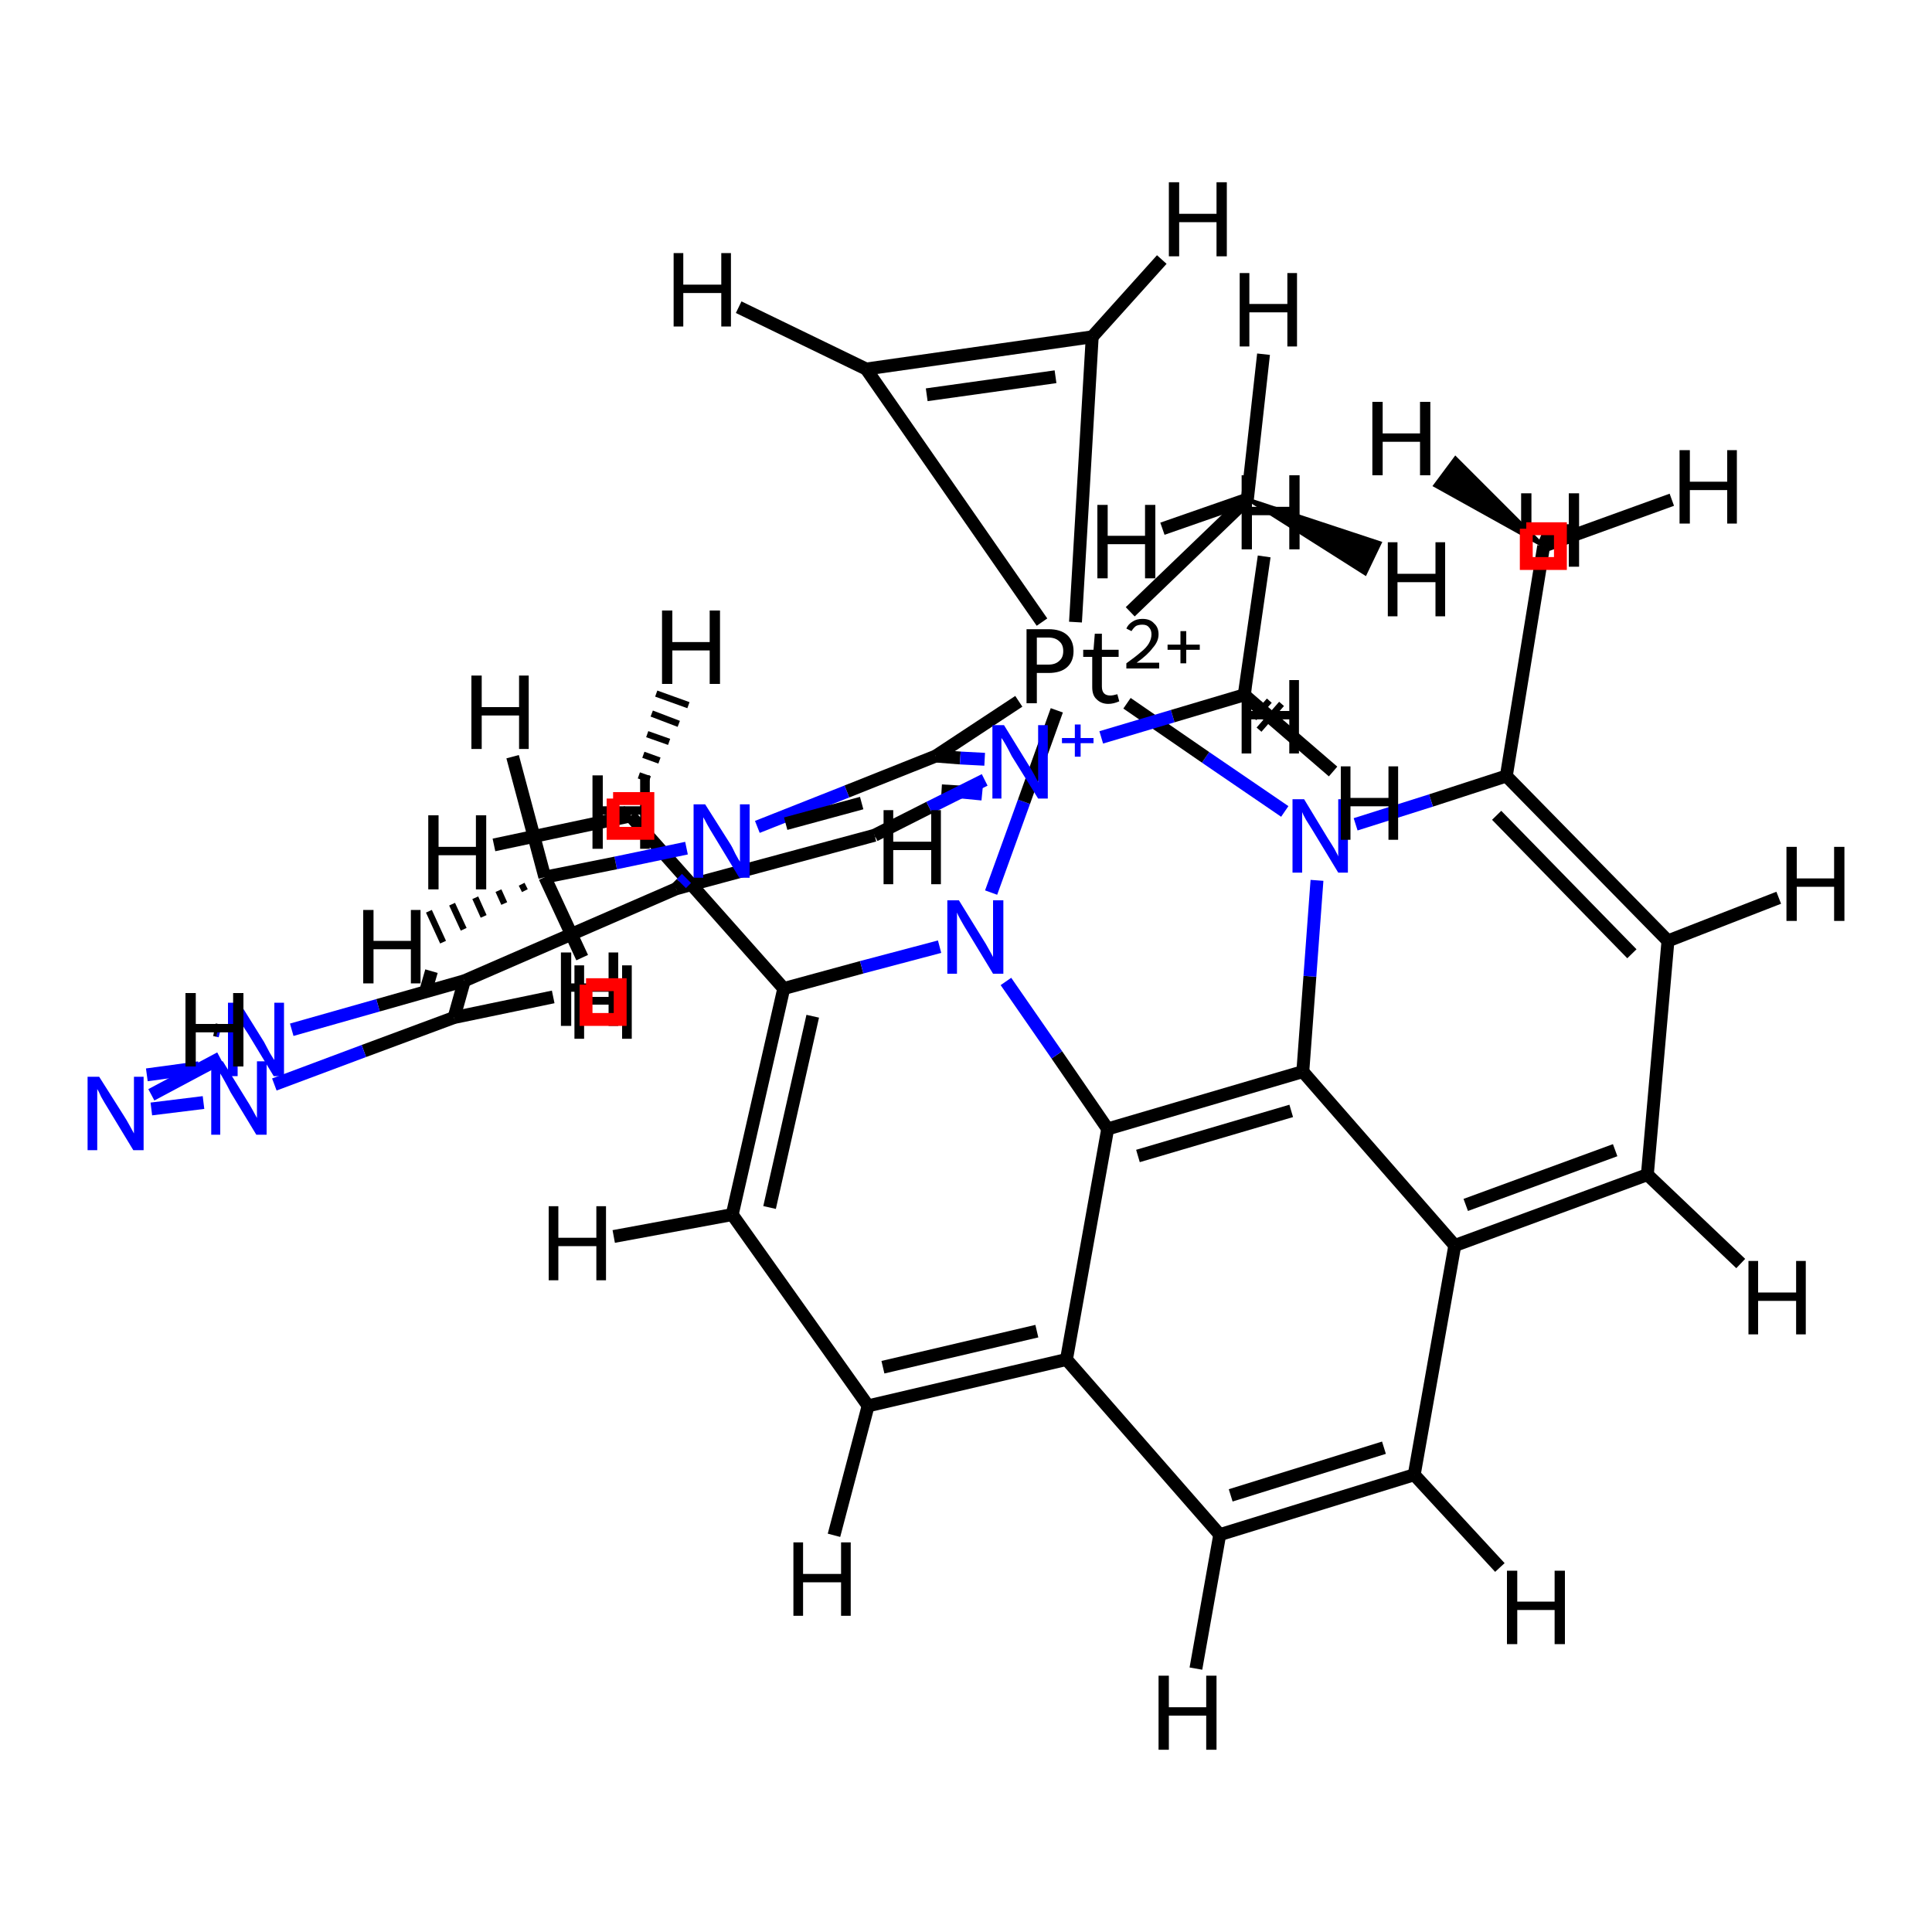 <?xml version='1.0' encoding='iso-8859-1'?>
<svg version='1.1' baseProfile='full'
              xmlns='http://www.w3.org/2000/svg'
                      xmlns:rdkit='http://www.rdkit.org/xml'
                      xmlns:xlink='http://www.w3.org/1999/xlink'
                  xml:space='preserve'
width='300px' height='300px' viewBox='0 0 300 300'>
<!-- END OF HEADER -->
<rect style='opacity:1.0;fill:#FFFFFF;stroke:none' width='300.0' height='300.0' x='0.0' y='0.0'> </rect>
<path class='bond-0 atom-0 atom-13' d='M 202.3,166.4 L 203.4,151.6' style='fill:none;fill-rule:evenodd;stroke:#000000;stroke-width:2.0px;stroke-linecap:butt;stroke-linejoin:miter;stroke-opacity:1' />
<path class='bond-0 atom-0 atom-13' d='M 203.4,151.6 L 204.5,136.7' style='fill:none;fill-rule:evenodd;stroke:#0000FF;stroke-width:2.0px;stroke-linecap:butt;stroke-linejoin:miter;stroke-opacity:1' />
<path class='bond-1 atom-0 atom-14' d='M 202.3,166.4 L 225.9,193.4' style='fill:none;fill-rule:evenodd;stroke:#000000;stroke-width:2.0px;stroke-linecap:butt;stroke-linejoin:miter;stroke-opacity:1' />
<path class='bond-2 atom-0 atom-15' d='M 202.3,166.4 L 172.0,175.3' style='fill:none;fill-rule:evenodd;stroke:#000000;stroke-width:2.0px;stroke-linecap:butt;stroke-linejoin:miter;stroke-opacity:1' />
<path class='bond-2 atom-0 atom-15' d='M 200.5,172.5 L 176.7,179.5' style='fill:none;fill-rule:evenodd;stroke:#000000;stroke-width:2.0px;stroke-linecap:butt;stroke-linejoin:miter;stroke-opacity:1' />
<path class='bond-3 atom-1 atom-19' d='M 145.3,117.4 L 158.2,108.9' style='fill:none;fill-rule:evenodd;stroke:#000000;stroke-width:2.0px;stroke-linecap:butt;stroke-linejoin:miter;stroke-opacity:1' />
<path class='bond-4 atom-1 atom-21' d='M 145.3,117.4 L 131.5,122.9' style='fill:none;fill-rule:evenodd;stroke:#000000;stroke-width:2.0px;stroke-linecap:butt;stroke-linejoin:miter;stroke-opacity:1' />
<path class='bond-4 atom-1 atom-21' d='M 131.5,122.9 L 117.6,128.4' style='fill:none;fill-rule:evenodd;stroke:#0000FF;stroke-width:2.0px;stroke-linecap:butt;stroke-linejoin:miter;stroke-opacity:1' />
<path class='bond-5 atom-1 atom-22' d='M 145.3,117.4 L 149.1,117.7' style='fill:none;fill-rule:evenodd;stroke:#000000;stroke-width:2.0px;stroke-linecap:butt;stroke-linejoin:miter;stroke-opacity:1' />
<path class='bond-5 atom-1 atom-22' d='M 149.1,117.7 L 152.9,117.9' style='fill:none;fill-rule:evenodd;stroke:#0000FF;stroke-width:2.0px;stroke-linecap:butt;stroke-linejoin:miter;stroke-opacity:1' />
<path class='bond-5 atom-1 atom-22' d='M 146.2,122.8 L 149.4,123.0' style='fill:none;fill-rule:evenodd;stroke:#000000;stroke-width:2.0px;stroke-linecap:butt;stroke-linejoin:miter;stroke-opacity:1' />
<path class='bond-5 atom-1 atom-22' d='M 149.4,123.0 L 152.5,123.3' style='fill:none;fill-rule:evenodd;stroke:#0000FF;stroke-width:2.0px;stroke-linecap:butt;stroke-linejoin:miter;stroke-opacity:1' />
<path class='bond-6 atom-2 atom-9' d='M 135.8,129.7 L 105.0,138.0' style='fill:none;fill-rule:evenodd;stroke:#000000;stroke-width:2.0px;stroke-linecap:butt;stroke-linejoin:miter;stroke-opacity:1' />
<path class='bond-6 atom-2 atom-9' d='M 133.8,124.7 L 122.0,127.9' style='fill:none;fill-rule:evenodd;stroke:#000000;stroke-width:2.0px;stroke-linecap:butt;stroke-linejoin:miter;stroke-opacity:1' />
<path class='bond-7 atom-2 atom-22' d='M 135.8,129.7 L 144.3,125.4' style='fill:none;fill-rule:evenodd;stroke:#000000;stroke-width:2.0px;stroke-linecap:butt;stroke-linejoin:miter;stroke-opacity:1' />
<path class='bond-7 atom-2 atom-22' d='M 144.3,125.4 L 152.9,121.1' style='fill:none;fill-rule:evenodd;stroke:#0000FF;stroke-width:2.0px;stroke-linecap:butt;stroke-linejoin:miter;stroke-opacity:1' />
<path class='bond-8 atom-3 atom-4' d='M 121.7,153.5 L 113.7,188.6' style='fill:none;fill-rule:evenodd;stroke:#000000;stroke-width:2.0px;stroke-linecap:butt;stroke-linejoin:miter;stroke-opacity:1' />
<path class='bond-8 atom-3 atom-4' d='M 126.2,157.8 L 119.5,187.5' style='fill:none;fill-rule:evenodd;stroke:#000000;stroke-width:2.0px;stroke-linecap:butt;stroke-linejoin:miter;stroke-opacity:1' />
<path class='bond-9 atom-3 atom-17' d='M 121.7,153.5 L 133.8,150.2' style='fill:none;fill-rule:evenodd;stroke:#000000;stroke-width:2.0px;stroke-linecap:butt;stroke-linejoin:miter;stroke-opacity:1' />
<path class='bond-9 atom-3 atom-17' d='M 133.8,150.2 L 145.9,147.0' style='fill:none;fill-rule:evenodd;stroke:#0000FF;stroke-width:2.0px;stroke-linecap:butt;stroke-linejoin:miter;stroke-opacity:1' />
<path class='bond-10 atom-3 atom-18' d='M 121.7,153.5 L 97.9,126.7' style='fill:none;fill-rule:evenodd;stroke:#000000;stroke-width:2.0px;stroke-linecap:butt;stroke-linejoin:miter;stroke-opacity:1' />
<path class='bond-11 atom-4 atom-5' d='M 113.7,188.6 L 134.8,218.3' style='fill:none;fill-rule:evenodd;stroke:#000000;stroke-width:2.0px;stroke-linecap:butt;stroke-linejoin:miter;stroke-opacity:1' />
<path class='bond-12 atom-5 atom-16' d='M 134.8,218.3 L 165.6,211.1' style='fill:none;fill-rule:evenodd;stroke:#000000;stroke-width:2.0px;stroke-linecap:butt;stroke-linejoin:miter;stroke-opacity:1' />
<path class='bond-12 atom-5 atom-16' d='M 137.1,212.3 L 161.0,206.7' style='fill:none;fill-rule:evenodd;stroke:#000000;stroke-width:2.0px;stroke-linecap:butt;stroke-linejoin:miter;stroke-opacity:1' />
<path class='bond-13 atom-6 atom-7' d='M 189.4,238.3 L 219.6,229.0' style='fill:none;fill-rule:evenodd;stroke:#000000;stroke-width:2.0px;stroke-linecap:butt;stroke-linejoin:miter;stroke-opacity:1' />
<path class='bond-13 atom-6 atom-7' d='M 191.1,232.2 L 214.9,224.8' style='fill:none;fill-rule:evenodd;stroke:#000000;stroke-width:2.0px;stroke-linecap:butt;stroke-linejoin:miter;stroke-opacity:1' />
<path class='bond-14 atom-6 atom-16' d='M 189.4,238.3 L 165.6,211.1' style='fill:none;fill-rule:evenodd;stroke:#000000;stroke-width:2.0px;stroke-linecap:butt;stroke-linejoin:miter;stroke-opacity:1' />
<path class='bond-15 atom-7 atom-14' d='M 219.6,229.0 L 225.9,193.4' style='fill:none;fill-rule:evenodd;stroke:#000000;stroke-width:2.0px;stroke-linecap:butt;stroke-linejoin:miter;stroke-opacity:1' />
<path class='bond-16 atom-8 atom-11' d='M 259.0,146.1 L 233.9,120.5' style='fill:none;fill-rule:evenodd;stroke:#000000;stroke-width:2.0px;stroke-linecap:butt;stroke-linejoin:miter;stroke-opacity:1' />
<path class='bond-16 atom-8 atom-11' d='M 253.4,148.1 L 232.4,126.6' style='fill:none;fill-rule:evenodd;stroke:#000000;stroke-width:2.0px;stroke-linecap:butt;stroke-linejoin:miter;stroke-opacity:1' />
<path class='bond-17 atom-8 atom-12' d='M 259.0,146.1 L 255.8,182.4' style='fill:none;fill-rule:evenodd;stroke:#000000;stroke-width:2.0px;stroke-linecap:butt;stroke-linejoin:miter;stroke-opacity:1' />
<path class='bond-18 atom-9 atom-21' d='M 105.0,138.0 L 105.8,137.2' style='fill:none;fill-rule:evenodd;stroke:#000000;stroke-width:2.0px;stroke-linecap:butt;stroke-linejoin:miter;stroke-opacity:1' />
<path class='bond-18 atom-9 atom-21' d='M 105.8,137.2 L 106.6,136.4' style='fill:none;fill-rule:evenodd;stroke:#0000FF;stroke-width:2.0px;stroke-linecap:butt;stroke-linejoin:miter;stroke-opacity:1' />
<path class='bond-19 atom-9 atom-27' d='M 105.0,138.0 L 72.1,152.3' style='fill:none;fill-rule:evenodd;stroke:#000000;stroke-width:2.0px;stroke-linecap:butt;stroke-linejoin:miter;stroke-opacity:1' />
<path class='bond-20 atom-10 atom-11' d='M 239.7,84.8 L 233.9,120.5' style='fill:none;fill-rule:evenodd;stroke:#000000;stroke-width:2.0px;stroke-linecap:butt;stroke-linejoin:miter;stroke-opacity:1' />
<path class='bond-21 atom-11 atom-13' d='M 233.9,120.5 L 222.2,124.3' style='fill:none;fill-rule:evenodd;stroke:#000000;stroke-width:2.0px;stroke-linecap:butt;stroke-linejoin:miter;stroke-opacity:1' />
<path class='bond-21 atom-11 atom-13' d='M 222.2,124.3 L 210.5,128.0' style='fill:none;fill-rule:evenodd;stroke:#0000FF;stroke-width:2.0px;stroke-linecap:butt;stroke-linejoin:miter;stroke-opacity:1' />
<path class='bond-22 atom-12 atom-14' d='M 255.8,182.4 L 225.9,193.4' style='fill:none;fill-rule:evenodd;stroke:#000000;stroke-width:2.0px;stroke-linecap:butt;stroke-linejoin:miter;stroke-opacity:1' />
<path class='bond-22 atom-12 atom-14' d='M 250.8,178.6 L 227.6,187.1' style='fill:none;fill-rule:evenodd;stroke:#000000;stroke-width:2.0px;stroke-linecap:butt;stroke-linejoin:miter;stroke-opacity:1' />
<path class='bond-23 atom-13 atom-19' d='M 199.5,126.0 L 187.2,117.6' style='fill:none;fill-rule:evenodd;stroke:#0000FF;stroke-width:2.0px;stroke-linecap:butt;stroke-linejoin:miter;stroke-opacity:1' />
<path class='bond-23 atom-13 atom-19' d='M 187.2,117.6 L 175.0,109.2' style='fill:none;fill-rule:evenodd;stroke:#000000;stroke-width:2.0px;stroke-linecap:butt;stroke-linejoin:miter;stroke-opacity:1' />
<path class='bond-24 atom-15 atom-16' d='M 172.0,175.3 L 165.6,211.1' style='fill:none;fill-rule:evenodd;stroke:#000000;stroke-width:2.0px;stroke-linecap:butt;stroke-linejoin:miter;stroke-opacity:1' />
<path class='bond-25 atom-15 atom-17' d='M 172.0,175.3 L 164.1,163.8' style='fill:none;fill-rule:evenodd;stroke:#000000;stroke-width:2.0px;stroke-linecap:butt;stroke-linejoin:miter;stroke-opacity:1' />
<path class='bond-25 atom-15 atom-17' d='M 164.1,163.8 L 156.2,152.4' style='fill:none;fill-rule:evenodd;stroke:#0000FF;stroke-width:2.0px;stroke-linecap:butt;stroke-linejoin:miter;stroke-opacity:1' />
<path class='bond-26 atom-17 atom-19' d='M 153.9,138.6 L 159.0,124.5' style='fill:none;fill-rule:evenodd;stroke:#0000FF;stroke-width:2.0px;stroke-linecap:butt;stroke-linejoin:miter;stroke-opacity:1' />
<path class='bond-26 atom-17 atom-19' d='M 159.0,124.5 L 164.1,110.3' style='fill:none;fill-rule:evenodd;stroke:#000000;stroke-width:2.0px;stroke-linecap:butt;stroke-linejoin:miter;stroke-opacity:1' />
<path class='bond-27 atom-19 atom-25' d='M 161.8,96.6 L 134.5,57.3' style='fill:none;fill-rule:evenodd;stroke:#000000;stroke-width:2.0px;stroke-linecap:butt;stroke-linejoin:miter;stroke-opacity:1' />
<path class='bond-28 atom-19 atom-26' d='M 167.0,96.6 L 169.6,52.3' style='fill:none;fill-rule:evenodd;stroke:#000000;stroke-width:2.0px;stroke-linecap:butt;stroke-linejoin:miter;stroke-opacity:1' />
<path class='bond-29 atom-21 atom-23' d='M 106.6,131.7 L 95.6,134.0' style='fill:none;fill-rule:evenodd;stroke:#0000FF;stroke-width:2.0px;stroke-linecap:butt;stroke-linejoin:miter;stroke-opacity:1' />
<path class='bond-29 atom-21 atom-23' d='M 95.6,134.0 L 84.6,136.2' style='fill:none;fill-rule:evenodd;stroke:#000000;stroke-width:2.0px;stroke-linecap:butt;stroke-linejoin:miter;stroke-opacity:1' />
<path class='bond-30 atom-22 atom-24' d='M 171.0,114.5 L 182.1,111.2' style='fill:none;fill-rule:evenodd;stroke:#0000FF;stroke-width:2.0px;stroke-linecap:butt;stroke-linejoin:miter;stroke-opacity:1' />
<path class='bond-30 atom-22 atom-24' d='M 182.1,111.2 L 193.2,107.9' style='fill:none;fill-rule:evenodd;stroke:#000000;stroke-width:2.0px;stroke-linecap:butt;stroke-linejoin:miter;stroke-opacity:1' />
<path class='bond-31 atom-25 atom-26' d='M 134.5,57.3 L 169.6,52.3' style='fill:none;fill-rule:evenodd;stroke:#000000;stroke-width:2.0px;stroke-linecap:butt;stroke-linejoin:miter;stroke-opacity:1' />
<path class='bond-31 atom-25 atom-26' d='M 143.9,61.3 L 163.9,58.5' style='fill:none;fill-rule:evenodd;stroke:#000000;stroke-width:2.0px;stroke-linecap:butt;stroke-linejoin:miter;stroke-opacity:1' />
<path class='bond-32 atom-27 atom-28' d='M 72.1,152.3 L 70.5,158.0' style='fill:none;fill-rule:evenodd;stroke:#000000;stroke-width:2.0px;stroke-linecap:butt;stroke-linejoin:miter;stroke-opacity:1' />
<path class='bond-32 atom-27 atom-28' d='M 67.0,150.8 L 66.1,153.9' style='fill:none;fill-rule:evenodd;stroke:#000000;stroke-width:2.0px;stroke-linecap:butt;stroke-linejoin:miter;stroke-opacity:1' />
<path class='bond-33 atom-27 atom-29' d='M 72.1,152.3 L 58.7,156.1' style='fill:none;fill-rule:evenodd;stroke:#000000;stroke-width:2.0px;stroke-linecap:butt;stroke-linejoin:miter;stroke-opacity:1' />
<path class='bond-33 atom-27 atom-29' d='M 58.7,156.1 L 45.3,159.9' style='fill:none;fill-rule:evenodd;stroke:#0000FF;stroke-width:2.0px;stroke-linecap:butt;stroke-linejoin:miter;stroke-opacity:1' />
<path class='bond-34 atom-28 atom-31' d='M 70.5,158.0 L 56.5,163.2' style='fill:none;fill-rule:evenodd;stroke:#000000;stroke-width:2.0px;stroke-linecap:butt;stroke-linejoin:miter;stroke-opacity:1' />
<path class='bond-34 atom-28 atom-31' d='M 56.5,163.2 L 42.6,168.4' style='fill:none;fill-rule:evenodd;stroke:#0000FF;stroke-width:2.0px;stroke-linecap:butt;stroke-linejoin:miter;stroke-opacity:1' />
<path class='bond-35 atom-29 atom-30' d='M 34.2,164.3 L 23.5,170.0' style='fill:none;fill-rule:evenodd;stroke:#0000FF;stroke-width:2.0px;stroke-linecap:butt;stroke-linejoin:miter;stroke-opacity:1' />
<path class='bond-36 atom-30 atom-31' d='M 23.5,172.2 L 31.6,171.2' style='fill:none;fill-rule:evenodd;stroke:#0000FF;stroke-width:2.0px;stroke-linecap:butt;stroke-linejoin:miter;stroke-opacity:1' />
<path class='bond-36 atom-30 atom-31' d='M 22.8,166.9 L 30.9,165.8' style='fill:none;fill-rule:evenodd;stroke:#0000FF;stroke-width:2.0px;stroke-linecap:butt;stroke-linejoin:miter;stroke-opacity:1' />
<path class='bond-37 atom-19 atom-20' d='M 175.5,95.0 L 193.7,77.5' style='fill:none;fill-rule:evenodd;stroke:#000000;stroke-width:2.0px;stroke-linecap:butt;stroke-linejoin:miter;stroke-opacity:1' />
<path class='bond-38 atom-2 atom-32' d='M 135.8,129.7 L 136.0,129.8' style='fill:none;fill-rule:evenodd;stroke:#000000;stroke-width:2.0px;stroke-linecap:butt;stroke-linejoin:miter;stroke-opacity:1' />
<path class='bond-39 atom-4 atom-33' d='M 113.7,188.6 L 95.3,192.0' style='fill:none;fill-rule:evenodd;stroke:#000000;stroke-width:2.0px;stroke-linecap:butt;stroke-linejoin:miter;stroke-opacity:1' />
<path class='bond-40 atom-5 atom-34' d='M 134.8,218.3 L 129.5,238.4' style='fill:none;fill-rule:evenodd;stroke:#000000;stroke-width:2.0px;stroke-linecap:butt;stroke-linejoin:miter;stroke-opacity:1' />
<path class='bond-41 atom-6 atom-35' d='M 189.4,238.3 L 185.7,259.1' style='fill:none;fill-rule:evenodd;stroke:#000000;stroke-width:2.0px;stroke-linecap:butt;stroke-linejoin:miter;stroke-opacity:1' />
<path class='bond-42 atom-7 atom-36' d='M 219.6,229.0 L 232.9,243.4' style='fill:none;fill-rule:evenodd;stroke:#000000;stroke-width:2.0px;stroke-linecap:butt;stroke-linejoin:miter;stroke-opacity:1' />
<path class='bond-43 atom-8 atom-37' d='M 259.0,146.1 L 276.2,139.4' style='fill:none;fill-rule:evenodd;stroke:#000000;stroke-width:2.0px;stroke-linecap:butt;stroke-linejoin:miter;stroke-opacity:1' />
<path class='bond-44 atom-10 atom-38' d='M 239.7,84.8 L 222.8,75.4 L 226.0,71.1 Z' style='fill:#000000;fill-rule:evenodd;fill-opacity:1;stroke:#000000;stroke-width:0.5px;stroke-linecap:butt;stroke-linejoin:miter;stroke-opacity:1;' />
<path class='bond-45 atom-10 atom-39' d='M 239.7,84.8 L 259.6,77.6' style='fill:none;fill-rule:evenodd;stroke:#000000;stroke-width:2.0px;stroke-linecap:butt;stroke-linejoin:miter;stroke-opacity:1' />
<path class='bond-46 atom-10 atom-40' d='M 239.7,84.8 L 240.7,82.3' style='fill:none;fill-rule:evenodd;stroke:#000000;stroke-width:2.0px;stroke-linecap:butt;stroke-linejoin:miter;stroke-opacity:1' />
<path class='bond-47 atom-12 atom-41' d='M 255.8,182.4 L 270.3,196.2' style='fill:none;fill-rule:evenodd;stroke:#000000;stroke-width:2.0px;stroke-linecap:butt;stroke-linejoin:miter;stroke-opacity:1' />
<path class='bond-48 atom-18 atom-42' d='M 98.5,123.5 L 99.4,123.8' style='fill:none;fill-rule:evenodd;stroke:#000000;stroke-width:1.0px;stroke-linecap:butt;stroke-linejoin:miter;stroke-opacity:1' />
<path class='bond-48 atom-18 atom-42' d='M 99.2,120.4 L 100.9,121.0' style='fill:none;fill-rule:evenodd;stroke:#000000;stroke-width:1.0px;stroke-linecap:butt;stroke-linejoin:miter;stroke-opacity:1' />
<path class='bond-48 atom-18 atom-42' d='M 99.9,117.2 L 102.4,118.1' style='fill:none;fill-rule:evenodd;stroke:#000000;stroke-width:1.0px;stroke-linecap:butt;stroke-linejoin:miter;stroke-opacity:1' />
<path class='bond-48 atom-18 atom-42' d='M 100.5,114.0 L 103.9,115.2' style='fill:none;fill-rule:evenodd;stroke:#000000;stroke-width:1.0px;stroke-linecap:butt;stroke-linejoin:miter;stroke-opacity:1' />
<path class='bond-48 atom-18 atom-42' d='M 101.2,110.8 L 105.4,112.4' style='fill:none;fill-rule:evenodd;stroke:#000000;stroke-width:1.0px;stroke-linecap:butt;stroke-linejoin:miter;stroke-opacity:1' />
<path class='bond-48 atom-18 atom-42' d='M 101.9,107.7 L 106.9,109.5' style='fill:none;fill-rule:evenodd;stroke:#000000;stroke-width:1.0px;stroke-linecap:butt;stroke-linejoin:miter;stroke-opacity:1' />
<path class='bond-49 atom-18 atom-43' d='M 97.9,126.7 L 76.7,131.2' style='fill:none;fill-rule:evenodd;stroke:#000000;stroke-width:2.0px;stroke-linecap:butt;stroke-linejoin:miter;stroke-opacity:1' />
<path class='bond-50 atom-18 atom-44' d='M 97.9,126.7 L 96.5,126.1' style='fill:none;fill-rule:evenodd;stroke:#000000;stroke-width:2.0px;stroke-linecap:butt;stroke-linejoin:miter;stroke-opacity:1' />
<path class='bond-51 atom-20 atom-45' d='M 193.7,77.5 L 214.3,84.3 L 212.0,89.1 Z' style='fill:#000000;fill-rule:evenodd;fill-opacity:1;stroke:#000000;stroke-width:0.5px;stroke-linecap:butt;stroke-linejoin:miter;stroke-opacity:1;' />
<path class='bond-52 atom-20 atom-46' d='M 193.7,77.5 L 196.2,55.0' style='fill:none;fill-rule:evenodd;stroke:#000000;stroke-width:2.0px;stroke-linecap:butt;stroke-linejoin:miter;stroke-opacity:1' />
<path class='bond-53 atom-20 atom-47' d='M 193.7,77.5 L 180.5,82.1' style='fill:none;fill-rule:evenodd;stroke:#000000;stroke-width:2.0px;stroke-linecap:butt;stroke-linejoin:miter;stroke-opacity:1' />
<path class='bond-54 atom-23 atom-48' d='M 81.5,138.3 L 81.0,137.3' style='fill:none;fill-rule:evenodd;stroke:#000000;stroke-width:1.0px;stroke-linecap:butt;stroke-linejoin:miter;stroke-opacity:1' />
<path class='bond-54 atom-23 atom-48' d='M 78.3,140.3 L 77.4,138.3' style='fill:none;fill-rule:evenodd;stroke:#000000;stroke-width:1.0px;stroke-linecap:butt;stroke-linejoin:miter;stroke-opacity:1' />
<path class='bond-54 atom-23 atom-48' d='M 75.1,142.3 L 73.8,139.4' style='fill:none;fill-rule:evenodd;stroke:#000000;stroke-width:1.0px;stroke-linecap:butt;stroke-linejoin:miter;stroke-opacity:1' />
<path class='bond-54 atom-23 atom-48' d='M 72.0,144.3 L 70.2,140.4' style='fill:none;fill-rule:evenodd;stroke:#000000;stroke-width:1.0px;stroke-linecap:butt;stroke-linejoin:miter;stroke-opacity:1' />
<path class='bond-54 atom-23 atom-48' d='M 68.8,146.3 L 66.6,141.5' style='fill:none;fill-rule:evenodd;stroke:#000000;stroke-width:1.0px;stroke-linecap:butt;stroke-linejoin:miter;stroke-opacity:1' />
<path class='bond-55 atom-23 atom-49' d='M 84.6,136.2 L 90.4,148.7' style='fill:none;fill-rule:evenodd;stroke:#000000;stroke-width:2.0px;stroke-linecap:butt;stroke-linejoin:miter;stroke-opacity:1' />
<path class='bond-56 atom-23 atom-50' d='M 84.6,136.2 L 79.6,117.5' style='fill:none;fill-rule:evenodd;stroke:#000000;stroke-width:2.0px;stroke-linecap:butt;stroke-linejoin:miter;stroke-opacity:1' />
<path class='bond-57 atom-24 atom-51' d='M 195.1,108.4 L 194.0,109.7' style='fill:none;fill-rule:evenodd;stroke:#000000;stroke-width:1.0px;stroke-linecap:butt;stroke-linejoin:miter;stroke-opacity:1' />
<path class='bond-57 atom-24 atom-51' d='M 197.1,108.8 L 194.7,111.5' style='fill:none;fill-rule:evenodd;stroke:#000000;stroke-width:1.0px;stroke-linecap:butt;stroke-linejoin:miter;stroke-opacity:1' />
<path class='bond-57 atom-24 atom-51' d='M 199.0,109.3 L 195.5,113.3' style='fill:none;fill-rule:evenodd;stroke:#000000;stroke-width:1.0px;stroke-linecap:butt;stroke-linejoin:miter;stroke-opacity:1' />
<path class='bond-58 atom-24 atom-52' d='M 193.2,107.9 L 196.3,86.4' style='fill:none;fill-rule:evenodd;stroke:#000000;stroke-width:2.0px;stroke-linecap:butt;stroke-linejoin:miter;stroke-opacity:1' />
<path class='bond-59 atom-24 atom-53' d='M 193.2,107.9 L 207.0,119.8' style='fill:none;fill-rule:evenodd;stroke:#000000;stroke-width:2.0px;stroke-linecap:butt;stroke-linejoin:miter;stroke-opacity:1' />
<path class='bond-60 atom-28 atom-54' d='M 70.5,158.0 L 85.9,154.8' style='fill:none;fill-rule:evenodd;stroke:#000000;stroke-width:2.0px;stroke-linecap:butt;stroke-linejoin:miter;stroke-opacity:1' />
<path class='bond-61 atom-29 atom-55' d='M 34.2,160.1 L 33.8,160.0' style='fill:none;fill-rule:evenodd;stroke:#0000FF;stroke-width:2.0px;stroke-linecap:butt;stroke-linejoin:miter;stroke-opacity:1' />
<path class='bond-61 atom-29 atom-55' d='M 33.8,160.0 L 33.3,159.9' style='fill:none;fill-rule:evenodd;stroke:#000000;stroke-width:2.0px;stroke-linecap:butt;stroke-linejoin:miter;stroke-opacity:1' />
<path class='bond-62 atom-25 atom-56' d='M 134.5,57.3 L 114.7,47.7' style='fill:none;fill-rule:evenodd;stroke:#000000;stroke-width:2.0px;stroke-linecap:butt;stroke-linejoin:miter;stroke-opacity:1' />
<path class='bond-63 atom-26 atom-57' d='M 169.6,52.3 L 180.4,40.3' style='fill:none;fill-rule:evenodd;stroke:#000000;stroke-width:2.0px;stroke-linecap:butt;stroke-linejoin:miter;stroke-opacity:1' />
<path class='atom-13' d='M 202.5 124.1
L 206.2 130.2
Q 206.6 130.8, 207.2 131.8
Q 207.8 132.9, 207.8 133.0
L 207.8 124.1
L 209.3 124.1
L 209.3 135.5
L 207.8 135.5
L 203.8 128.9
Q 203.3 128.1, 202.8 127.3
Q 202.3 126.4, 202.2 126.1
L 202.2 135.5
L 200.7 135.5
L 200.7 124.1
L 202.5 124.1
' fill='#0000FF'/>
<path class='atom-17' d='M 148.9 139.8
L 152.6 145.8
Q 153.0 146.4, 153.6 147.5
Q 154.2 148.6, 154.2 148.6
L 154.2 139.8
L 155.8 139.8
L 155.8 151.2
L 154.2 151.2
L 150.2 144.6
Q 149.7 143.8, 149.2 142.9
Q 148.7 142.0, 148.6 141.7
L 148.6 151.2
L 147.1 151.2
L 147.1 139.8
L 148.9 139.8
' fill='#0000FF'/>
<path class='atom-19' d='M 162.8 97.7
Q 164.7 97.7, 165.7 98.6
Q 166.7 99.5, 166.7 101.1
Q 166.7 102.7, 165.7 103.6
Q 164.7 104.5, 162.8 104.5
L 161.0 104.5
L 161.0 109.2
L 159.4 109.2
L 159.4 97.7
L 162.8 97.7
M 162.8 103.2
Q 163.9 103.2, 164.5 102.6
Q 165.1 102.1, 165.1 101.1
Q 165.1 100.1, 164.5 99.6
Q 163.9 99.0, 162.8 99.0
L 161.0 99.0
L 161.0 103.2
L 162.8 103.2
' fill='#000000'/>
<path class='atom-19' d='M 168.2 102.0
L 168.2 100.9
L 169.8 100.9
L 170.0 98.4
L 171.1 98.4
L 171.1 100.9
L 173.7 100.9
L 173.7 102.0
L 171.1 102.0
L 171.1 106.6
Q 171.1 108.0, 172.4 108.0
Q 172.8 108.0, 173.5 107.8
L 173.8 108.9
Q 172.9 109.3, 172.1 109.3
Q 171.0 109.3, 170.3 108.6
Q 169.6 108.0, 169.6 106.7
L 169.6 102.0
L 168.2 102.0
' fill='#000000'/>
<path class='atom-19' d='M 174.9 97.6
Q 175.2 96.9, 175.9 96.5
Q 176.5 96.1, 177.4 96.1
Q 178.6 96.1, 179.2 96.8
Q 179.9 97.4, 179.9 98.5
Q 179.9 99.6, 179.0 100.6
Q 178.2 101.7, 176.5 102.9
L 180.0 102.9
L 180.0 103.8
L 174.9 103.8
L 174.9 103.0
Q 176.3 102.0, 177.1 101.3
Q 178.0 100.6, 178.4 99.9
Q 178.8 99.2, 178.8 98.5
Q 178.8 97.8, 178.4 97.4
Q 178.1 97.0, 177.4 97.0
Q 176.8 97.0, 176.4 97.2
Q 176.0 97.5, 175.7 98.0
L 174.9 97.6
' fill='#000000'/>
<path class='atom-19' d='M 181.3 100.1
L 183.3 100.1
L 183.3 98.0
L 184.2 98.0
L 184.2 100.1
L 186.3 100.1
L 186.3 100.9
L 184.2 100.9
L 184.2 103.0
L 183.3 103.0
L 183.3 100.9
L 181.3 100.9
L 181.3 100.1
' fill='#000000'/>
<path class='atom-21' d='M 109.5 124.9
L 113.3 130.9
Q 113.7 131.5, 114.2 132.6
Q 114.8 133.7, 114.9 133.8
L 114.9 124.9
L 116.4 124.9
L 116.4 136.3
L 114.8 136.3
L 110.8 129.7
Q 110.3 128.9, 109.8 128.0
Q 109.4 127.2, 109.2 126.9
L 109.2 136.3
L 107.7 136.3
L 107.7 124.9
L 109.5 124.9
' fill='#0000FF'/>
<path class='atom-22' d='M 155.9 112.6
L 159.6 118.6
Q 160.0 119.2, 160.6 120.3
Q 161.2 121.4, 161.2 121.5
L 161.2 112.6
L 162.7 112.6
L 162.7 124.0
L 161.2 124.0
L 157.1 117.4
Q 156.7 116.6, 156.2 115.7
Q 155.7 114.8, 155.5 114.6
L 155.5 124.0
L 154.1 124.0
L 154.1 112.6
L 155.9 112.6
' fill='#0000FF'/>
<path class='atom-22' d='M 164.9 114.6
L 166.9 114.6
L 166.9 112.5
L 167.8 112.5
L 167.8 114.6
L 169.8 114.6
L 169.8 115.4
L 167.8 115.4
L 167.8 117.5
L 166.9 117.5
L 166.9 115.4
L 164.9 115.4
L 164.9 114.6
' fill='#0000FF'/>
<path class='atom-29' d='M 37.2 155.7
L 41.0 161.8
Q 41.3 162.4, 41.9 163.5
Q 42.5 164.5, 42.6 164.6
L 42.6 155.7
L 44.1 155.7
L 44.1 167.1
L 42.5 167.1
L 38.5 160.5
Q 38.0 159.8, 37.5 158.9
Q 37.0 158.0, 36.9 157.7
L 36.9 167.1
L 35.4 167.1
L 35.4 155.7
L 37.2 155.7
' fill='#0000FF'/>
<path class='atom-30' d='M 15.4 167.2
L 19.2 173.2
Q 19.6 173.8, 20.2 174.9
Q 20.8 176.0, 20.8 176.0
L 20.8 167.2
L 22.3 167.2
L 22.3 178.6
L 20.7 178.6
L 16.7 172.0
Q 16.2 171.2, 15.7 170.3
Q 15.3 169.4, 15.1 169.1
L 15.1 178.6
L 13.6 178.6
L 13.6 167.2
L 15.4 167.2
' fill='#0000FF'/>
<path class='atom-31' d='M 34.6 164.8
L 38.3 170.8
Q 38.7 171.4, 39.3 172.5
Q 39.9 173.6, 39.9 173.6
L 39.9 164.8
L 41.4 164.8
L 41.4 176.2
L 39.8 176.2
L 35.8 169.6
Q 35.4 168.8, 34.9 167.9
Q 34.4 167.0, 34.2 166.7
L 34.2 176.2
L 32.8 176.2
L 32.8 164.8
L 34.6 164.8
' fill='#0000FF'/>
<path class='atom-32' d='M 137.2 125.8
L 138.7 125.8
L 138.7 130.7
L 144.6 130.7
L 144.6 125.8
L 146.1 125.8
L 146.1 137.3
L 144.6 137.3
L 144.6 132.0
L 138.7 132.0
L 138.7 137.3
L 137.2 137.3
L 137.2 125.8
' fill='#000000'/>
<path class='atom-33' d='M 85.2 187.3
L 86.7 187.3
L 86.7 192.2
L 92.6 192.2
L 92.6 187.3
L 94.1 187.3
L 94.1 198.8
L 92.6 198.8
L 92.6 193.5
L 86.7 193.5
L 86.7 198.8
L 85.2 198.8
L 85.2 187.3
' fill='#000000'/>
<path class='atom-34' d='M 123.2 239.5
L 124.7 239.5
L 124.7 244.4
L 130.6 244.4
L 130.6 239.5
L 132.1 239.5
L 132.1 250.9
L 130.6 250.9
L 130.6 245.7
L 124.7 245.7
L 124.7 250.9
L 123.2 250.9
L 123.2 239.5
' fill='#000000'/>
<path class='atom-35' d='M 179.9 260.2
L 181.5 260.2
L 181.5 265.1
L 187.3 265.1
L 187.3 260.2
L 188.9 260.2
L 188.9 271.7
L 187.3 271.7
L 187.3 266.4
L 181.5 266.4
L 181.5 271.7
L 179.9 271.7
L 179.9 260.2
' fill='#000000'/>
<path class='atom-36' d='M 234.0 243.9
L 235.6 243.9
L 235.6 248.7
L 241.4 248.7
L 241.4 243.9
L 243.0 243.9
L 243.0 255.3
L 241.4 255.3
L 241.4 250.0
L 235.6 250.0
L 235.6 255.3
L 234.0 255.3
L 234.0 243.9
' fill='#000000'/>
<path class='atom-37' d='M 277.4 131.5
L 279.0 131.5
L 279.0 136.4
L 284.8 136.4
L 284.8 131.5
L 286.4 131.5
L 286.4 143.0
L 284.8 143.0
L 284.8 137.7
L 279.0 137.7
L 279.0 143.0
L 277.4 143.0
L 277.4 131.5
' fill='#000000'/>
<path class='atom-38' d='M 213.1 62.4
L 214.7 62.4
L 214.7 67.3
L 220.5 67.3
L 220.5 62.4
L 222.1 62.4
L 222.1 73.8
L 220.5 73.8
L 220.5 68.6
L 214.7 68.6
L 214.7 73.8
L 213.1 73.8
L 213.1 62.4
' fill='#000000'/>
<path class='atom-39' d='M 260.8 69.9
L 262.4 69.9
L 262.4 74.8
L 268.2 74.8
L 268.2 69.9
L 269.7 69.9
L 269.7 81.3
L 268.2 81.3
L 268.2 76.1
L 262.4 76.1
L 262.4 81.3
L 260.8 81.3
L 260.8 69.9
' fill='#000000'/>
<path class='atom-40' d='M 236.2 76.6
L 237.8 76.6
L 237.8 81.4
L 243.6 81.4
L 243.6 76.6
L 245.2 76.6
L 245.2 88.0
L 243.6 88.0
L 243.6 82.7
L 237.8 82.7
L 237.8 88.0
L 236.2 88.0
L 236.2 76.6
' fill='#000000'/>
<path class='atom-41' d='M 271.5 195.8
L 273.0 195.8
L 273.0 200.7
L 278.9 200.7
L 278.9 195.8
L 280.4 195.8
L 280.4 207.2
L 278.9 207.2
L 278.9 202.0
L 273.0 202.0
L 273.0 207.2
L 271.5 207.2
L 271.5 195.8
' fill='#000000'/>
<path class='atom-42' d='M 102.8 94.8
L 104.4 94.8
L 104.4 99.7
L 110.2 99.7
L 110.2 94.8
L 111.8 94.8
L 111.8 106.2
L 110.2 106.2
L 110.2 101.0
L 104.4 101.0
L 104.4 106.2
L 102.8 106.2
L 102.8 94.8
' fill='#000000'/>
<path class='atom-43' d='M 66.5 126.6
L 68.1 126.6
L 68.1 131.5
L 73.9 131.5
L 73.9 126.6
L 75.5 126.6
L 75.5 138.1
L 73.9 138.1
L 73.9 132.8
L 68.1 132.8
L 68.1 138.1
L 66.5 138.1
L 66.5 126.6
' fill='#000000'/>
<path class='atom-44' d='M 92.0 120.4
L 93.6 120.4
L 93.6 125.2
L 99.4 125.2
L 99.4 120.4
L 100.9 120.4
L 100.9 131.8
L 99.4 131.8
L 99.4 126.5
L 93.6 126.5
L 93.6 131.8
L 92.0 131.8
L 92.0 120.4
' fill='#000000'/>
<path class='atom-45' d='M 215.5 84.2
L 217.0 84.2
L 217.0 89.1
L 222.9 89.1
L 222.9 84.2
L 224.4 84.2
L 224.4 95.7
L 222.9 95.7
L 222.9 90.4
L 217.0 90.4
L 217.0 95.7
L 215.5 95.7
L 215.5 84.2
' fill='#000000'/>
<path class='atom-46' d='M 192.5 42.4
L 194.0 42.4
L 194.0 47.2
L 199.9 47.2
L 199.9 42.4
L 201.4 42.4
L 201.4 53.8
L 199.9 53.8
L 199.9 48.5
L 194.0 48.5
L 194.0 53.8
L 192.5 53.8
L 192.5 42.4
' fill='#000000'/>
<path class='atom-47' d='M 170.4 78.4
L 172.0 78.4
L 172.0 83.2
L 177.8 83.2
L 177.8 78.4
L 179.4 78.4
L 179.4 89.8
L 177.8 89.8
L 177.8 84.5
L 172.0 84.5
L 172.0 89.8
L 170.4 89.8
L 170.4 78.4
' fill='#000000'/>
<path class='atom-48' d='M 56.4 141.3
L 58.0 141.3
L 58.0 146.1
L 63.8 146.1
L 63.8 141.3
L 65.3 141.3
L 65.3 152.7
L 63.8 152.7
L 63.8 147.4
L 58.0 147.4
L 58.0 152.7
L 56.4 152.7
L 56.4 141.3
' fill='#000000'/>
<path class='atom-49' d='M 89.2 149.9
L 90.7 149.9
L 90.7 154.8
L 96.6 154.8
L 96.6 149.9
L 98.1 149.9
L 98.1 161.3
L 96.6 161.3
L 96.6 156.0
L 90.7 156.0
L 90.7 161.3
L 89.2 161.3
L 89.2 149.9
' fill='#000000'/>
<path class='atom-50' d='M 73.2 104.9
L 74.8 104.9
L 74.8 109.8
L 80.6 109.8
L 80.6 104.9
L 82.1 104.9
L 82.1 116.3
L 80.6 116.3
L 80.6 111.1
L 74.8 111.1
L 74.8 116.3
L 73.2 116.3
L 73.2 104.9
' fill='#000000'/>
<path class='atom-51' d='M 192.8 105.6
L 194.3 105.6
L 194.3 110.4
L 200.2 110.4
L 200.2 105.6
L 201.7 105.6
L 201.7 117.0
L 200.2 117.0
L 200.2 111.7
L 194.3 111.7
L 194.3 117.0
L 192.8 117.0
L 192.8 105.6
' fill='#000000'/>
<path class='atom-52' d='M 192.8 73.8
L 194.4 73.8
L 194.4 78.7
L 200.2 78.7
L 200.2 73.8
L 201.8 73.8
L 201.8 85.3
L 200.2 85.3
L 200.2 80.0
L 194.4 80.0
L 194.4 85.3
L 192.8 85.3
L 192.8 73.8
' fill='#000000'/>
<path class='atom-53' d='M 208.2 119.0
L 209.7 119.0
L 209.7 123.9
L 215.6 123.9
L 215.6 119.0
L 217.1 119.0
L 217.1 130.4
L 215.6 130.4
L 215.6 125.2
L 209.7 125.2
L 209.7 130.4
L 208.2 130.4
L 208.2 119.0
' fill='#000000'/>
<path class='atom-54' d='M 87.1 147.9
L 88.7 147.9
L 88.7 152.7
L 94.5 152.7
L 94.5 147.9
L 96.0 147.9
L 96.0 159.3
L 94.5 159.3
L 94.5 154.0
L 88.7 154.0
L 88.7 159.3
L 87.1 159.3
L 87.1 147.9
' fill='#000000'/>
<path class='atom-55' d='M 28.8 154.2
L 30.4 154.2
L 30.4 159.0
L 36.2 159.0
L 36.2 154.2
L 37.8 154.2
L 37.8 165.6
L 36.2 165.6
L 36.2 160.3
L 30.4 160.3
L 30.4 165.6
L 28.8 165.6
L 28.8 154.2
' fill='#000000'/>
<path class='atom-56' d='M 104.6 39.3
L 106.1 39.3
L 106.1 44.2
L 112.0 44.2
L 112.0 39.3
L 113.5 39.3
L 113.5 50.7
L 112.0 50.7
L 112.0 45.5
L 106.1 45.5
L 106.1 50.7
L 104.6 50.7
L 104.6 39.3
' fill='#000000'/>
<path class='atom-57' d='M 181.5 28.3
L 183.1 28.3
L 183.1 33.2
L 188.9 33.2
L 188.9 28.3
L 190.5 28.3
L 190.5 39.8
L 188.9 39.8
L 188.9 34.5
L 183.1 34.5
L 183.1 39.8
L 181.5 39.8
L 181.5 28.3
' fill='#000000'/>
<path class='atom-10' d='M 237.0,82.1 L 237.0,87.5 L 242.3,87.5 L 242.3,82.1 L 237.0,82.1' style='fill:none;stroke:#FF0000;stroke-width:2.0px;stroke-linecap:butt;stroke-linejoin:miter;stroke-opacity:1;' />
<path class='atom-18' d='M 95.2,124.0 L 95.2,129.4 L 100.6,129.4 L 100.6,124.0 L 95.2,124.0' style='fill:none;stroke:#FF0000;stroke-width:2.0px;stroke-linecap:butt;stroke-linejoin:miter;stroke-opacity:1;' />
<path class='atom-49' d='M 91.0,152.9 L 91.0,158.3 L 96.3,158.3 L 96.3,152.9 L 91.0,152.9' style='fill:none;stroke:#FF0000;stroke-width:2.0px;stroke-linecap:butt;stroke-linejoin:miter;stroke-opacity:1;' />
</svg>
